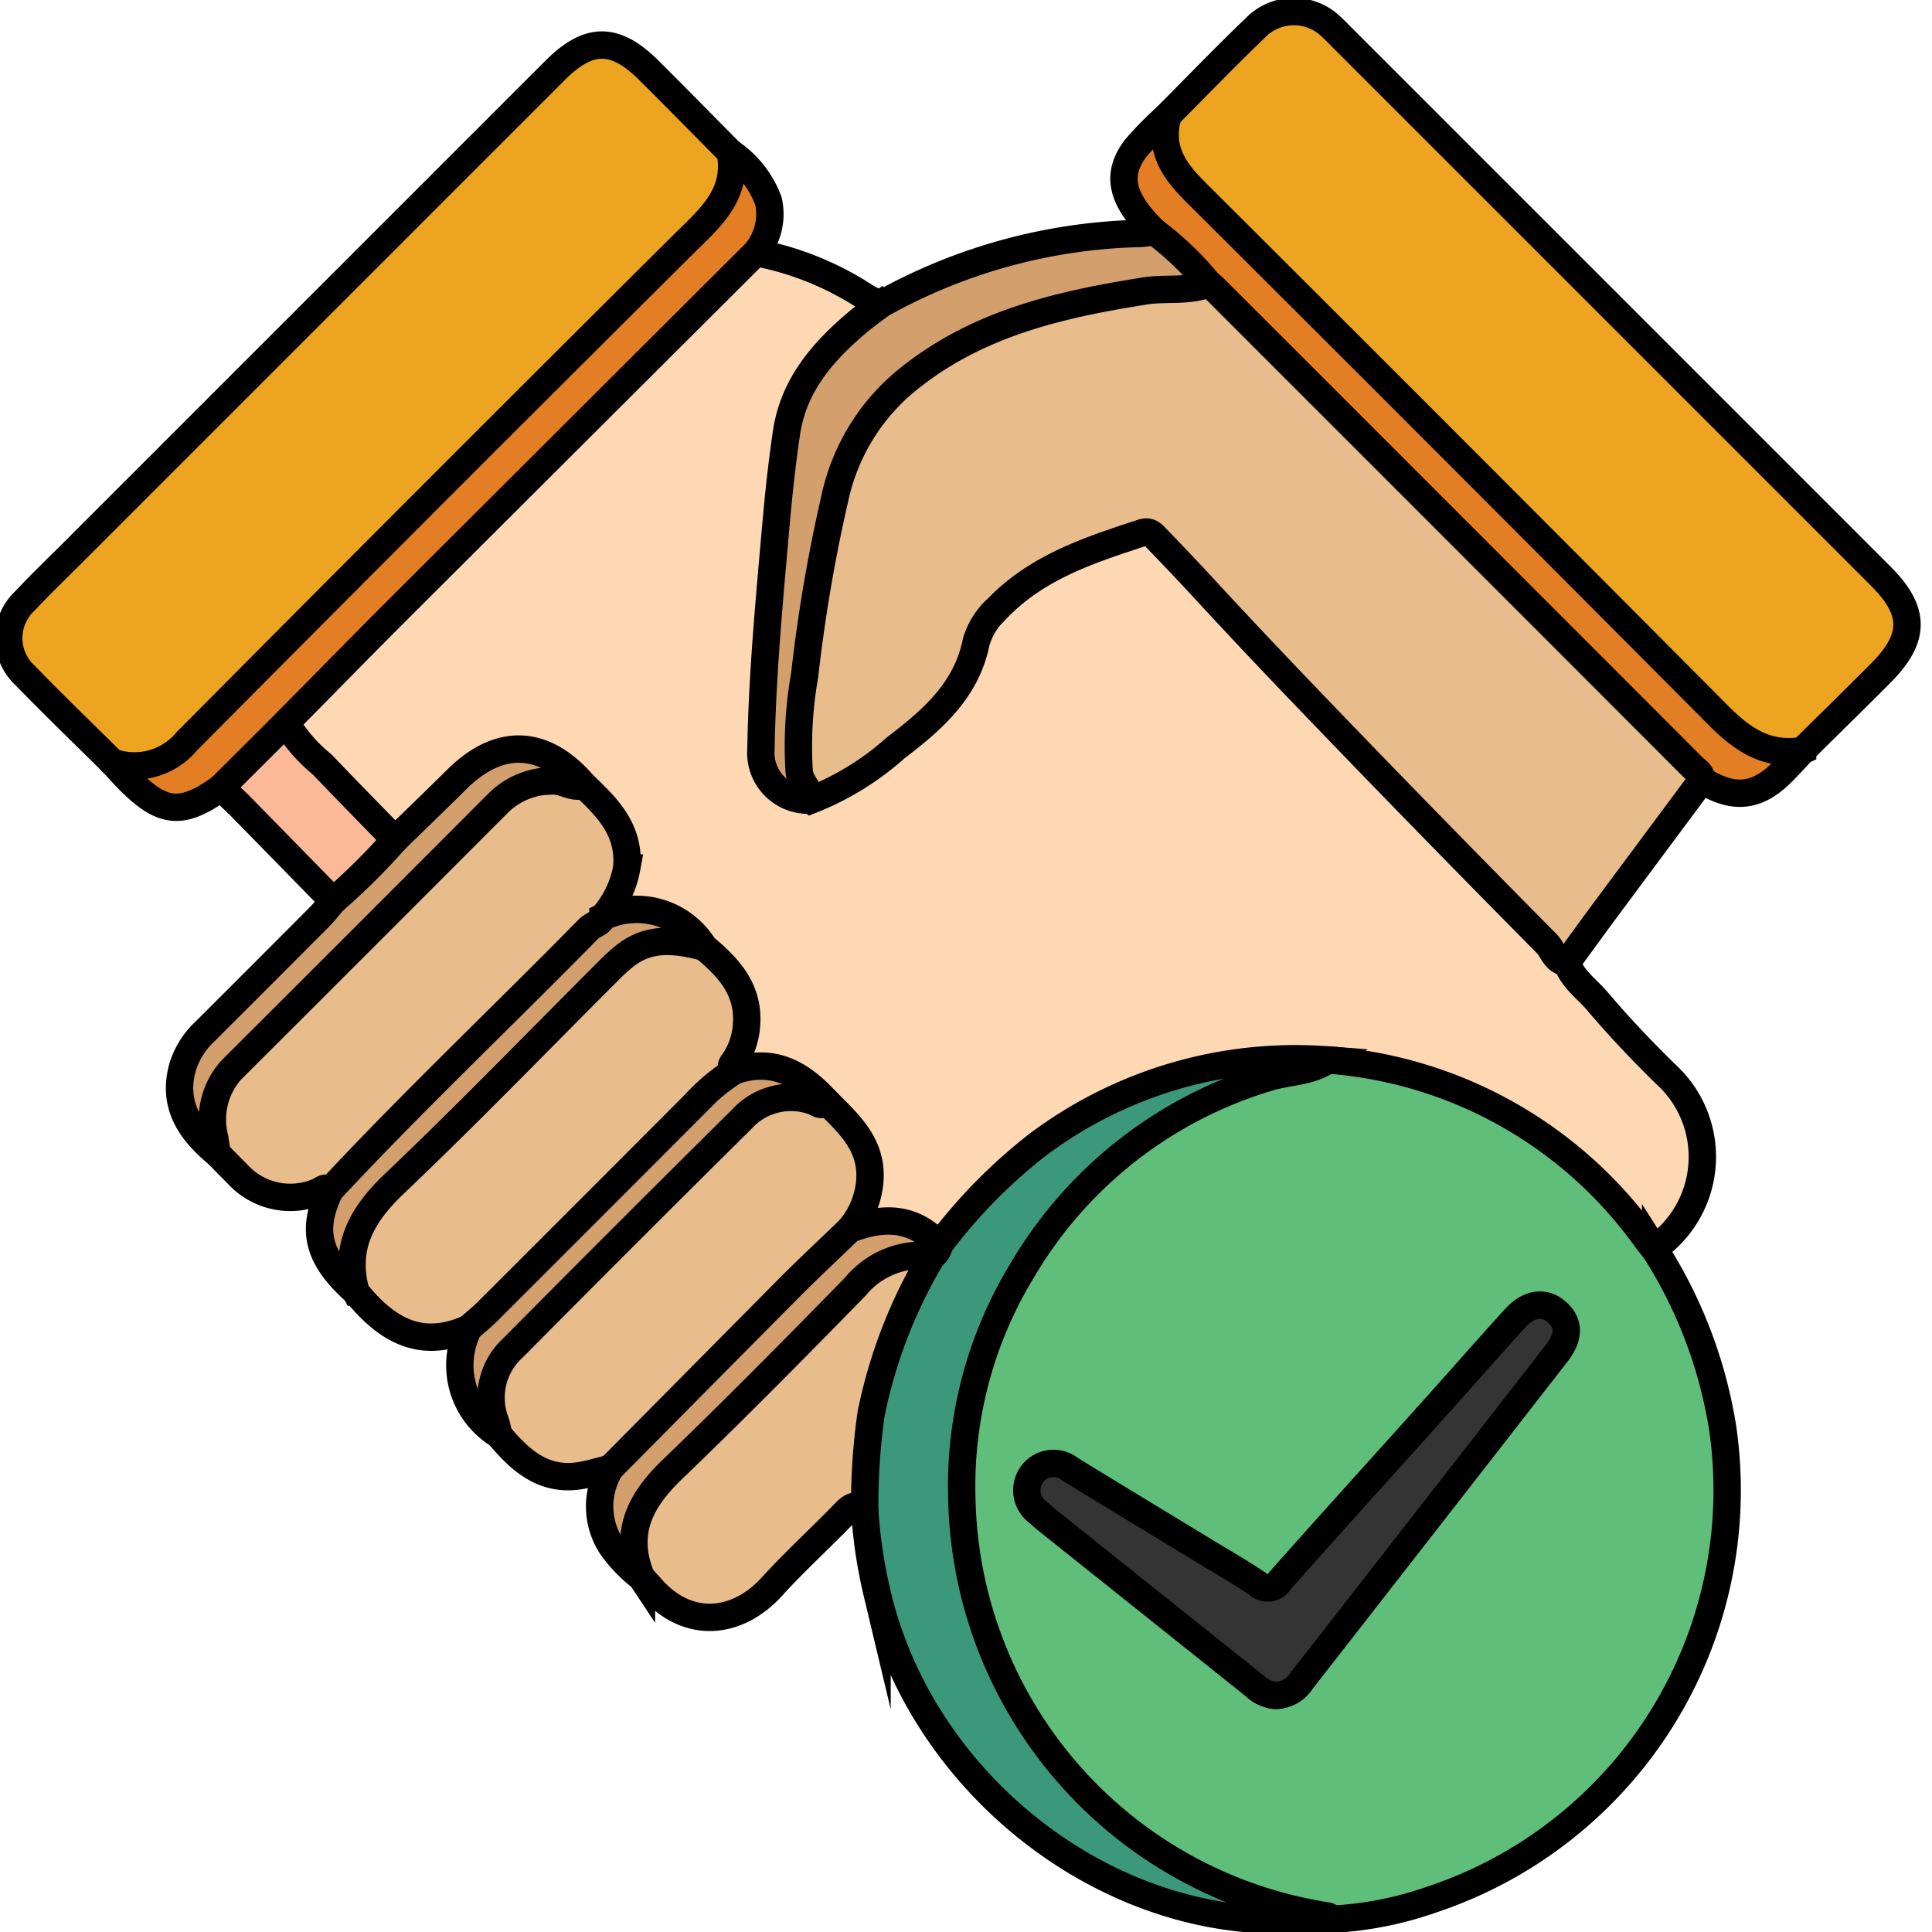 <svg id="Layer_1" data-name="Layer 1" xmlns="http://www.w3.org/2000/svg" viewBox="0 0 100 100"><defs><style>.cls-1{fill:#fed8b3;}.cls-1,.cls-2,.cls-3,.cls-4,.cls-5,.cls-6,.cls-7,.cls-8,.cls-9{stroke:#000;stroke-miterlimit:10;stroke-width:1.417px;}.cls-2{fill:#5fbe7a;}.cls-3{fill:#e9bc8b;}.cls-4{fill:#eda521;}.cls-5{fill:#3c987b;}.cls-6{fill:#e47e25;}.cls-7{fill:#d3a06d;}.cls-8{fill:#fbb998;}.cls-9{fill:#343434;}</style></defs><title>iconeSECONDSVG</title><path class="cls-1" d="M81.106,49.817c.274.861,1.03,1.36,1.574,2.004,1.113,1.315,2.305,2.569,3.536,3.776A5.776,5.776,0,0,1,85.9,64.423a1.196,1.196,0,0,0-.206.327c-.398.106-.514-.239-.675-.458A22.274,22.274,0,0,0,68.695,55.09,22.044,22.044,0,0,0,52.891,60.26a21.197,21.197,0,0,0-3.252,3.359c-.274.361-.489.814-1.033.86-.974-.444-1.844-1.169-3.036-1.012-.513.068-.996.401-1.542.195-.22-.337.068-.553.2-.799a3.61,3.61,0,0,0-.522-4.478A6.618,6.618,0,0,0,42.63,57.218a4.125,4.125,0,0,1-.738-.65,3.302,3.302,0,0,0-3.12-1.057,1.998,1.998,0,0,1-.78.039c-.381-.167-.339-.464-.188-.744,1.159-2.15.504-3.872-1.236-5.348-.101-.085-.192-.182-.285-.276a5.242,5.242,0,0,0-2.168-1.659,3.286,3.286,0,0,0-1.941-.078,1.145,1.145,0,0,1-.958.026c-.156-.384.145-.612.312-.876A3.528,3.528,0,0,0,31.2,42.071a12.889,12.889,0,0,0-1.093-1.27A6.605,6.605,0,0,0,28.846,39.689a3.689,3.689,0,0,0-4.723.533c-.904.824-1.734,1.727-2.61,2.582a2.156,2.156,0,0,1-1.024.749.824.824,0,0,1-.672-.362c-1.308-1.584-2.865-2.926-4.277-4.409A2.231,2.231,0,0,1,14.717,37.47c.054-.475.418-.742.719-1.043q11.353-11.362,22.716-22.714c.274-.274.507-.635.967-.637a15.711,15.711,0,0,1,5.768,2.348,5.618,5.618,0,0,0,.727.315c-.015.473-.4.668-.708.899a9.671,9.671,0,0,0-4.144,7.06c-.472,4.915-.956,9.828-1.077,14.767-.04,1.627.484,2.239,2.076,2.677a1.95,1.95,0,0,0,.952-.264,22.807,22.807,0,0,0,6.53-5.316,3.878,3.878,0,0,0,.762-1.501,6.953,6.953,0,0,1,3.585-4.448,22.308,22.308,0,0,1,5.131-2.165,1.285,1.285,0,0,1,1.436.369c1.993,2.045,3.946,4.128,5.885,6.224.158.17.296.36.464.52,2.669,2.548,5.127,5.301,7.693,7.948q2.982,3.075,5.981,6.136A6.194,6.194,0,0,1,81.106,49.817Z"/><path class="cls-2" d="M68.737,54.865A22.284,22.284,0,0,1,85.152,64.047c.177.237.362.469.543.704a24.106,24.106,0,0,1,3.467,9.143A22.329,22.329,0,0,1,74.104,98.322a18.421,18.421,0,0,1-5.155,1.017,17.968,17.968,0,0,1-8.981-3.171,22.174,22.174,0,0,1-10.25-16.132A22.511,22.511,0,0,1,61.051,57.459,21.818,21.818,0,0,1,68.737,54.865Z"/><path class="cls-3" d="M81.106,49.817c-.615-.035-.718-.641-1.05-.977q-4.698-4.744-9.342-9.541c-2.744-2.839-5.485-5.683-8.161-8.586q-1.315-1.427-2.664-2.82c-.201-.207-.371-.446-.756-.32-2.718.89-5.433,1.765-7.503,3.912a3.731,3.731,0,0,0-1.103,1.747c-.507,2.524-2.303,4.056-4.177,5.485a14.542,14.542,0,0,1-4.375,2.696,2.41,2.41,0,0,1-.965-2.194A64.633,64.633,0,0,1,43.43,24.202c1.106-3.533,3.893-5.615,7.148-7.083a30.763,30.763,0,0,1,11.808-2.537c.497-.045.791.295,1.094.598Q75.553,27.242,87.61,39.319c.274.274.756.509.481,1.056q-2.494,3.353-4.986,6.707C82.432,47.99,81.771,48.905,81.106,49.817Z"/><path class="cls-4" d="M60.339,6.082C61.885,4.53,63.405,2.95,64.986,1.433A2.775,2.775,0,0,1,68.939,1.42c.174.154.333.325.497.49Q83.395,15.868,97.353,29.827c1.808,1.809,1.808,3.194-.018,5.026-1.335,1.34-2.687,2.662-4.032,3.991a3.126,3.126,0,0,1-3.499-.671c-.605-.57-1.181-1.17-1.769-1.758Q74.741,23.121,61.437,9.835A3.367,3.367,0,0,1,60.339,6.082Z"/><path class="cls-4" d="M5.817,39.454c-1.51-1.497-3.044-2.972-4.523-4.499a2.628,2.628,0,0,1-.012-3.844c.842-.897,1.732-1.75,2.602-2.62Q16.306,16.068,28.729,3.646c1.749-1.749,3.103-1.752,4.867.005,1.412,1.406,2.808,2.829,4.211,4.245a3.026,3.026,0,0,1-.811,3.452Q23.248,25.095,9.496,38.837A2.764,2.764,0,0,1,5.817,39.454Z"/><path class="cls-5" d="M68.737,54.865c-.925.637-2.058.587-3.082.905A22.119,22.119,0,0,0,52.899,65.773a21.473,21.473,0,0,0-3.114,11.843A22.319,22.319,0,0,0,68.71,99.172c.086.013.159.109.239.166l-.082.032-.087-.012a15.221,15.221,0,0,1-3.262.01c-9.32-.344-17.984-7.633-20.123-16.924a25.062,25.062,0,0,1-.633-4.222,10.608,10.608,0,0,1,.073-5.109,22.38,22.38,0,0,1,3.108-8.015,1.477,1.477,0,0,1,.67-.652A27.327,27.327,0,0,1,53.685,59.27,22.218,22.218,0,0,1,68.737,54.865Z"/><path class="cls-3" d="M30.218,40.642c1.242,1.167,2.4,2.341,2.221,4.287a5.273,5.273,0,0,1-1.23,2.533c.075.283-.136.417-.3.577Q24.2,54.579,17.659,61.29c-.161.165-.296.369-.575.318-.237-.244-.428.004-.62.075a3.688,3.688,0,0,1-4.18-.925c-.351-.349-.696-.704-1.044-1.057a3.862,3.862,0,0,1,.873-4.799Q18.767,48.241,25.43,41.589A3.859,3.859,0,0,1,30.218,40.642Z"/><path class="cls-3" d="M36.444,49.025c1.313,1.083,2.39,2.267,2.183,4.174a3.753,3.753,0,0,1-.576,1.655c-.121.192-.338.361-.042.576-.229.72-.963.94-1.435,1.42-3.653,3.708-7.343,7.379-11.031,11.052-.363.362-.661.858-1.281.846-2.511,1.147-4.3.032-5.836-1.868a3.993,3.993,0,0,1,.819-4.741c4.11-4.103,8.202-8.222,12.326-12.311A3.769,3.769,0,0,1,36.444,49.025Z"/><path class="cls-3" d="M42.785,57.02c1.173,1.165,2.413,2.263,2.231,4.188a4.42,4.42,0,0,1-1.028,2.414c.085.283-.125.418-.288.576-3.84,3.743-7.66,7.505-11.357,11.389a.973.973,0,0,1-.753.415c-.539.131-1.071.303-1.618.385-1.881.28-3.071-.831-4.16-2.124a3.586,3.586,0,0,1,.665-4.77Q32.261,63.67,38.082,57.884A3.891,3.891,0,0,1,42.785,57.02Z"/><path class="cls-6" d="M5.817,39.454a3.521,3.521,0,0,0,3.848-1.082q12.789-12.883,25.661-25.683c1.35-1.346,2.881-2.559,2.479-4.793A5.216,5.216,0,0,1,39.772,10.4a3.083,3.083,0,0,1-.653,2.675Q29.868,22.301,20.62,31.529C18.67,33.477,16.743,35.45,14.806,37.412A10.763,10.763,0,0,1,11.437,40.77c-2.001,1.445-3.002,1.368-4.741-.377C6.393,40.09,6.11,39.767,5.817,39.454Z"/><path class="cls-6" d="M60.339,6.082c.025.022.076.049.072.064-.485,2.013.827,3.149,2.059,4.377Q75.717,23.728,88.906,36.991c1.272,1.285,2.539,2.163,4.398,1.854-.388.409-.76.835-1.167,1.225-1.269,1.215-2.462,1.299-4.046.307-.007-.349-.298-.503-.502-.707Q75.197,27.265,62.798,14.87a2.239,2.239,0,0,0-.234-.18,11.788,11.788,0,0,1-2.798-2.687c-1.74-1.687-2.042-2.972-.95-4.371A18.159,18.159,0,0,1,60.339,6.082Z"/><path class="cls-3" d="M48.258,65.008a25.786,25.786,0,0,0-3.17,8.176,32.944,32.944,0,0,0-.328,5.037c-.389-.438-.677-.28-1.037.093-1.243,1.287-2.573,2.494-3.776,3.817-1.786,1.962-4.371,2.245-6.28.023-.15-.174-.311-.339-.467-.509a3.814,3.814,0,0,1,.739-5.038c1.402-1.463,2.859-2.873,4.292-4.307q3.1-3.102,6.205-6.2a3.954,3.954,0,0,1,2.897-1.346C47.659,64.76,48.007,64.716,48.258,65.008Z"/><path class="cls-7" d="M59.767,12.002a15.827,15.827,0,0,1,2.798,2.687c-1.066.421-2.204.196-3.307.371-4.282.68-8.44,1.613-11.977,4.352a10.819,10.819,0,0,0-4.072,6.39,81.293,81.293,0,0,0-1.562,9.16,20.878,20.878,0,0,0-.278,5.007c.075.561.554.903.606,1.444a2.449,2.449,0,0,1-2.589-2.617c.068-3.901.438-7.782.78-11.666.139-1.579.309-3.15.541-4.719.364-2.463,1.855-4.182,3.655-5.709.401-.34.835-.643,1.253-.963a28.772,28.772,0,0,1,13.362-3.655C59.241,12.07,59.503,12.03,59.767,12.002Z"/><path class="cls-7" d="M30.218,40.642c-.571.193-1.046-.248-1.618-.221a3.945,3.945,0,0,0-2.773,1.107q-6.928,6.944-13.873,13.873a3.842,3.842,0,0,0-.835,3.521c.033.26.08.519.12.779-1.415-1.173-2.338-2.54-1.779-4.496a4.223,4.223,0,0,1,1.16-1.826q2.963-2.956,5.917-5.921c.254-.256.473-.546.709-.821A11.797,11.797,0,0,1,20.45,43.46c1.066-1.04,2.14-2.073,3.197-3.121C25.851,38.152,28.181,38.256,30.218,40.642Z"/><path class="cls-7" d="M36.444,49.025c-1.403-.365-2.792-.56-4.055.416a8.675,8.675,0,0,0-.814.728c-3.714,3.708-7.362,7.486-11.164,11.102-1.691,1.608-2.63,3.274-1.986,5.609-1.984-1.77-2.348-3.2-1.342-5.271,4.323-4.641,8.933-8.996,13.374-13.521.232-.236.613-.286.752-.627A4.091,4.091,0,0,1,36.444,49.025Z"/><path class="cls-7" d="M48.258,65.008a4.442,4.442,0,0,0-3.973,1.572c-3.13,3.208-6.282,6.396-9.511,9.503-1.66,1.598-2.514,3.291-1.573,5.561a7.286,7.286,0,0,1-1.562-1.627,3.779,3.779,0,0,1-.048-4.015q4.626-4.673,9.256-9.343c1.028-1.032,2.094-2.026,3.142-3.037,1.707-.655,3.299-.668,4.623.824A.804.804,0,0,1,48.258,65.008Z"/><path class="cls-7" d="M42.785,57.02c-.247.319-.498.042-.714-.027a3.432,3.432,0,0,0-3.658.918q-5.953,5.895-11.85,11.845a3.49,3.49,0,0,0-.916,3.836c.075.217.112.447.167.671a4.219,4.219,0,0,1-1.552-5.514c.321-.284.657-.553.96-.855q5.38-5.371,10.749-10.754A9.953,9.953,0,0,1,38.009,55.43C40.012,54.725,41.492,55.592,42.785,57.02Z"/><path class="cls-8" d="M20.45,43.46a34.138,34.138,0,0,1-3.204,3.177q-2.365-2.418-4.731-4.834c-.349-.355-.719-.688-1.079-1.032q1.685-1.68,3.369-3.359a8.236,8.236,0,0,0,1.867,2.154C17.92,40.875,19.19,42.163,20.45,43.46Z"/><path class="cls-2" d="M65.517,99.368q1.631-.005,3.262-.01A7.205,7.205,0,0,1,65.517,99.368Z"/><path class="cls-9" d="M66.019,87.758a1.749,1.749,0,0,1-1.064-.486q-5.371-4.292-10.744-8.58c-.156-.124-.306-.257-.451-.393a1.408,1.408,0,0,1-.32-2.018,1.378,1.378,0,0,1,1.961-.224c2.293,1.406,4.594,2.797,6.892,4.195.936.57,1.89,1.113,2.798,1.725a.726.726,0,0,0,1.151-.15c2.667-3.007,5.367-5.984,8.052-8.976,1.375-1.532,2.732-3.082,4.116-4.606.699-.77,1.477-.894,2.101-.395.71.568.751,1.307.069,2.185Q73.975,78.53,67.356,87.012A1.618,1.618,0,0,1,66.019,87.758Z"/></svg>